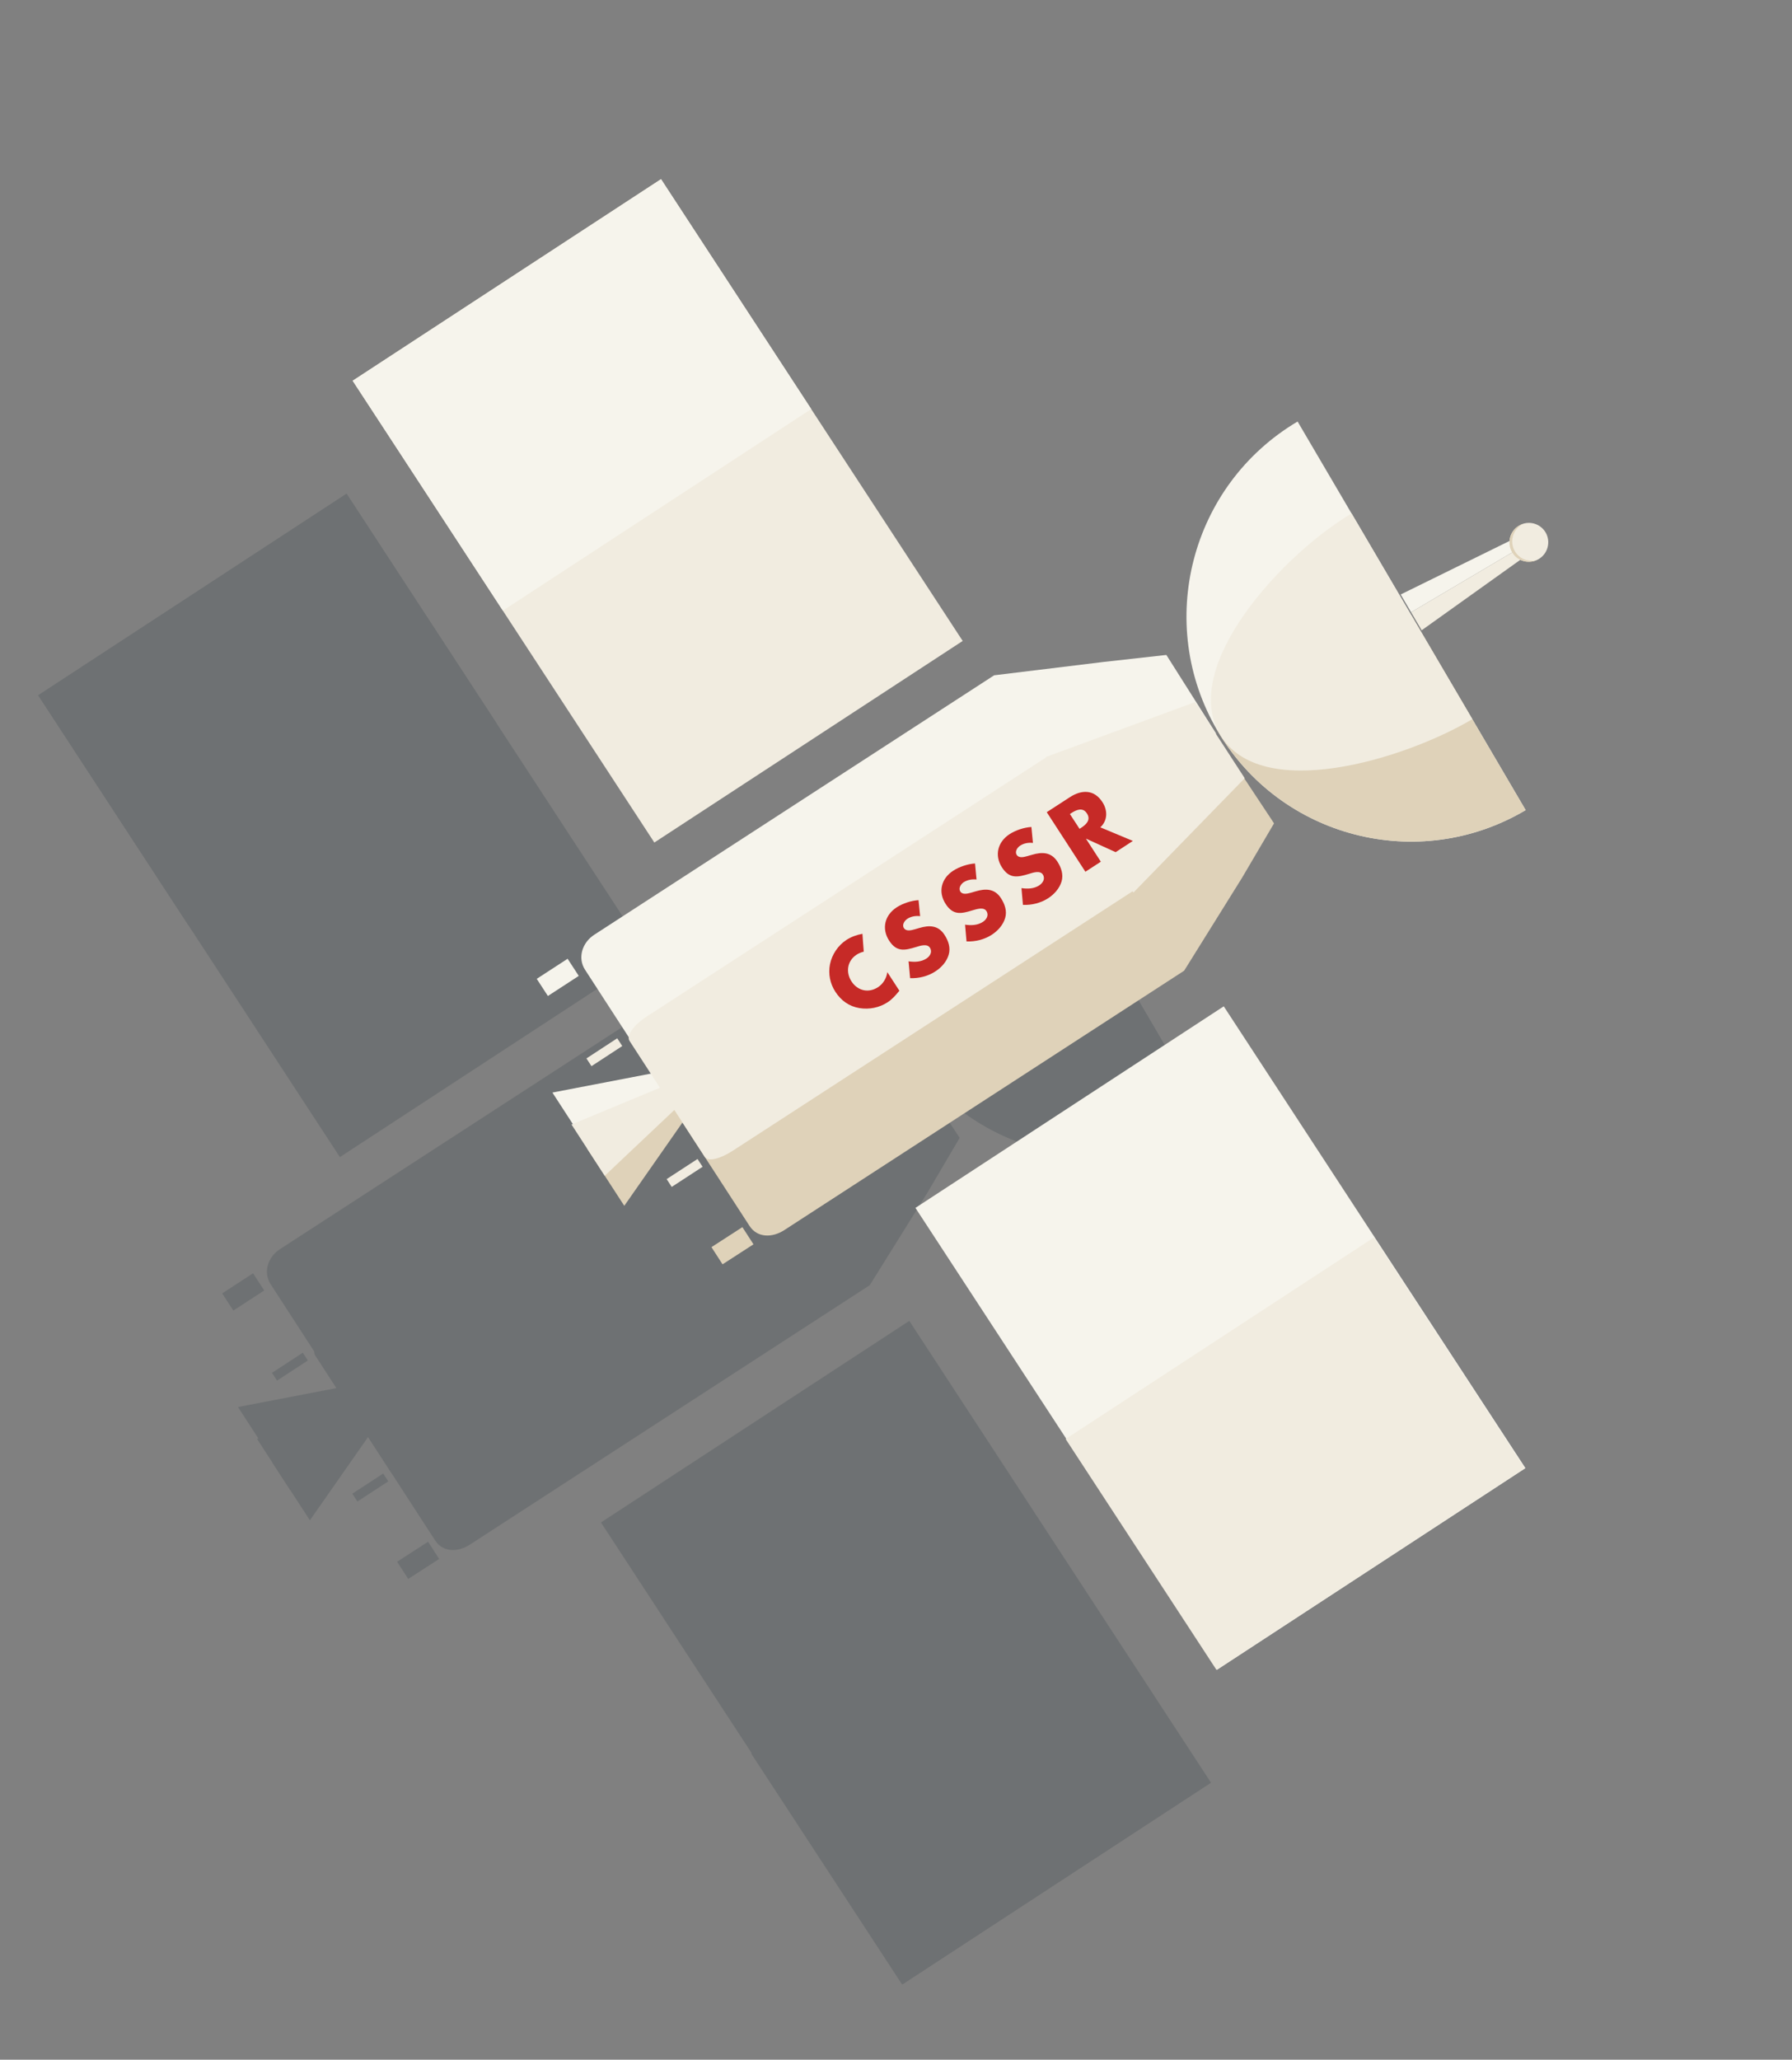 <?xml version="1.0" encoding="utf-8"?>
<!-- Generator: Adobe Illustrator 15.0.0, SVG Export Plug-In . SVG Version: 6.00 Build 0)  -->
<!DOCTYPE svg PUBLIC "-//W3C//DTD SVG 1.1//EN" "http://www.w3.org/Graphics/SVG/1.1/DTD/svg11.dtd">
<svg version="1.1" id="Layer_1" xmlns="http://www.w3.org/2000/svg" xmlns:xlink="http://www.w3.org/1999/xlink" x="0px" y="0px"
	 width="85.5px" height="98.243px" viewBox="193.713 0 85.5 98.243" enable-background="new 193.713 0 85.5 98.243"
	 xml:space="preserve">
<rect x="193.713" y="0" width="85.5" height="98.243" fill="#808080" stroke="none"/>
<g>
	<g opacity="0.15">
		
			<rect x="204.749" y="60.685" transform="matrix(-0.545 -0.838 0.838 -0.545 265.58 267.163)" fill="#081D27" width="0.976" height="1.758"/>
		<path fill="#081D27" d="M236.351,48.945"/>
		<path fill="#081D27" d="M234.362,46.239l-2.992,0.334l-5.224,0.637l-19.078,12.374c-0.574,0.369-0.812,1.104-0.438,1.676
			l3.201,4.936l-4.762,0.916l1.726,2.66l29.943-19.779"/>
		
			<rect x="213.135" y="73.608" transform="matrix(-0.543 -0.84 0.84 -0.543 267.092 294.313)" fill="#081D27" width="0.975" height="1.757"/>
		<path fill="#081D27" d="M236.613,49.911c0.017,0.027,0.034,0.055,0.05,0.083l-29.945,19.778l1.781,2.742l2.776-3.973l3.201,4.935
			c0.37,0.57,1.083,0.569,1.656,0.198L235.211,61.3l2.762-4.431l1.526-2.595l-0.09-0.14"/>
		<path fill="#081D27" d="M237.353,51.014"/>
		
			<rect x="207.331" y="64.283" transform="matrix(-0.547 -0.837 0.837 -0.547 266.537 274.55)" fill="#081D27" width="0.441" height="1.755"/>
		
			<rect x="211.136" y="70.12" transform="matrix(-0.546 -0.838 0.838 -0.546 267.285 286.834)" fill="#081D27" width="0.444" height="1.758"/>
		<path fill="#081D27" d="M235.782,48.546l-0.042-0.062l-2.59,0.955l-4.55,1.671l0.014,0.022l-19.077,12.375
			c-0.573,0.373-0.956,0.883-0.787,1.142l1.45,2.234l-4.219,1.753l0.78,1.204l0.805,1.241l3.321-3.138l1.45,2.235
			c0.166,0.259,0.766,0.079,1.338-0.291l19.076-12.375l0.04,0.061l3.382-3.475l1.926-1.977l-0.037-0.062"/>
		<path fill="#081D27" d="M218.313,60.994c-0.09,0.457,0.005,0.924,0.257,1.311c0.273,0.421,0.655,0.697,1.15,0.779
			c0.469,0.075,0.941-0.019,1.337-0.275c0.229-0.148,0.371-0.32,0.568-0.553l-0.576-0.887c-0.036,0.285-0.202,0.559-0.439,0.714
			c-0.459,0.301-0.98,0.174-1.271-0.273c-0.285-0.441-0.203-0.985,0.248-1.277c0.104-0.068,0.222-0.114,0.338-0.142
			c-0.021-0.291-0.047-0.573-0.063-0.851c-0.275,0.05-0.529,0.141-0.766,0.293C218.698,60.093,218.407,60.527,218.313,60.994z"/>
		<path fill="#081D27" d="M222.614,58.698c-0.208-0.026-0.432,0.011-0.612,0.128c-0.134,0.09-0.265,0.287-0.16,0.444
			c0.108,0.166,0.347,0.102,0.505,0.059l0.225-0.065c0.47-0.141,0.904-0.139,1.202,0.321c0.186,0.284,0.304,0.615,0.202,0.957
			c-0.1,0.332-0.344,0.604-0.633,0.79c-0.355,0.233-0.786,0.339-1.207,0.323l-0.073-0.802c0.291,0.042,0.595,0.031,0.847-0.13
			c0.176-0.112,0.301-0.32,0.171-0.52c-0.132-0.208-0.471-0.091-0.656-0.034c-0.551,0.168-0.933,0.248-1.289-0.302
			c-0.374-0.578-0.208-1.22,0.36-1.59c0.287-0.186,0.697-0.322,1.042-0.342L222.614,58.698z"/>
		<path fill="#081D27" d="M225.305,56.95c-0.206-0.023-0.431,0.014-0.611,0.128c-0.136,0.089-0.262,0.287-0.162,0.447
			c0.109,0.164,0.349,0.097,0.506,0.056l0.224-0.065c0.472-0.14,0.907-0.14,1.206,0.32c0.183,0.283,0.305,0.618,0.201,0.957
			c-0.1,0.331-0.346,0.603-0.631,0.789c-0.359,0.233-0.787,0.338-1.21,0.323l-0.07-0.801c0.29,0.043,0.595,0.033,0.848-0.131
			c0.174-0.112,0.301-0.317,0.171-0.519c-0.134-0.206-0.47-0.088-0.659-0.035c-0.547,0.17-0.93,0.249-1.286-0.302
			c-0.375-0.574-0.209-1.219,0.362-1.587c0.284-0.186,0.693-0.322,1.04-0.345L225.305,56.95z"/>
		<path fill="#081D27" d="M227.997,55.206c-0.209-0.025-0.431,0.012-0.611,0.13c-0.135,0.087-0.266,0.283-0.162,0.442
			c0.108,0.167,0.349,0.1,0.503,0.057l0.227-0.064c0.471-0.14,0.905-0.137,1.207,0.32c0.183,0.283,0.301,0.619,0.201,0.956
			c-0.102,0.333-0.348,0.605-0.632,0.792c-0.359,0.232-0.787,0.339-1.21,0.322l-0.071-0.8c0.292,0.043,0.595,0.033,0.847-0.13
			c0.174-0.114,0.301-0.319,0.173-0.52c-0.135-0.205-0.471-0.089-0.657-0.031c-0.551,0.167-0.935,0.245-1.291-0.304
			c-0.372-0.577-0.207-1.22,0.362-1.59c0.287-0.185,0.694-0.322,1.04-0.341L227.997,55.206z"/>
		<path fill="#081D27" d="M232.764,55.11l-0.822,0.536l-1.405-0.64l-0.008,0.002l0.707,1.093l-0.737,0.479l-1.843-2.841l1.104-0.716
			c0.56-0.364,1.159-0.374,1.552,0.236c0.253,0.39,0.256,0.873-0.1,1.203L232.764,55.11z M230.221,54.534l0.069-0.046
			c0.242-0.157,0.485-0.378,0.284-0.687c-0.199-0.311-0.499-0.178-0.741-0.023l-0.073,0.049L230.221,54.534z"/>
		<polygon fill="#081D27" points="250.926,40.709 245.543,43.355 246.04,44.202 251.19,41.156 		"/>
		<polygon fill="#081D27" points="251.434,41.571 251.19,41.156 246.04,44.202 246.545,45.062 		"/>
		<path fill="#081D27" d="M252.125,41.668c-0.438,0.26-1.006,0.114-1.266-0.327c-0.259-0.441-0.111-1.01,0.33-1.271
			c0.44-0.262,1.007-0.115,1.268,0.326C252.714,40.836,252.568,41.407,252.125,41.668z"/>
		<path fill="#081D27" d="M250.992,41.295c-0.261-0.442-0.112-1.013,0.329-1.271c0.032-0.02,0.065-0.032,0.099-0.045
			c-0.08,0.02-0.157,0.049-0.23,0.092c-0.441,0.262-0.587,0.831-0.33,1.271c0.239,0.41,0.744,0.56,1.169,0.372
			C251.635,41.82,251.206,41.659,250.992,41.295z"/>
		<path fill="#081D27" d="M240.624,35.106c-5.114,3.028-6.825,9.63-3.821,14.75c3.008,5.118,9.59,6.814,14.703,3.785L240.624,35.106
			z"/>
		<path fill="#081D27" d="M246.057,44.354l-9.263,5.48c0.004,0.006,0.008,0.013,0.009,0.021c3.008,5.118,9.59,6.814,14.703,3.785
			L246.057,44.354z"/>
		<path fill="#081D27" d="M243.201,39.491c-3.274,1.936-8.203,7.266-6.28,10.542c1.924,3.277,8.764,1.207,12.04-0.73L243.201,39.491
			z"/>
		
			<rect x="223.726" y="70.022" transform="matrix(-0.547 -0.837 0.837 -0.547 300.551 320.205)" fill="#081D27" width="26.317" height="17.576"/>
		
			<rect x="233.899" y="75.529" transform="matrix(-0.547 -0.837 0.837 -0.547 301.476 331.739)" fill="#081D27" width="13.158" height="17.576"/>
		
			<rect x="196.882" y="30.575" transform="matrix(-0.547 -0.837 0.837 -0.547 292.033 236.705)" fill="#081D27" width="26.317" height="17.577"/>
		
			<rect x="199.872" y="25.051" transform="matrix(-0.547 -0.837 0.837 -0.547 291.065 225.126)" fill="#081D27" width="13.098" height="17.577"/>
	</g>
	<g>
		<g>
			
				<rect x="219.749" y="45.685" transform="matrix(-0.545 -0.838 0.838 -0.545 301.333 256.554)" fill="#F6F4EC" width="0.976" height="1.758"/>
			<path fill="#F6F4EC" d="M251.351,33.945"/>
			<path fill="#F6F4EC" d="M249.362,31.239l-2.992,0.334l-5.224,0.637l-19.078,12.374c-0.574,0.369-0.812,1.104-0.438,1.676
				l3.201,4.936l-4.762,0.916l1.726,2.66l29.943-19.779"/>
			<g>
				
					<rect x="228.135" y="58.608" transform="matrix(-0.543 -0.84 0.84 -0.543 302.834 283.762)" fill="#DFD2B9" width="0.975" height="1.757"/>
				<path fill="#DFD2B9" d="M251.613,34.911c0.017,0.027,0.034,0.055,0.05,0.083l-29.945,19.778l1.781,2.742l2.776-3.973
					l3.201,4.935c0.37,0.57,1.083,0.569,1.656,0.198L250.211,46.3l2.762-4.431l1.526-2.595l-0.09-0.14"/>
				<path fill="#DFD2B9" d="M252.353,36.014"/>
			</g>
			
				<rect x="222.331" y="49.283" transform="matrix(-0.547 -0.837 0.837 -0.547 302.299 263.902)" fill="#F1ECE0" width="0.441" height="1.755"/>
			
				<rect x="226.136" y="55.12" transform="matrix(-0.546 -0.838 0.838 -0.546 303.042 276.21)" fill="#F1ECE0" width="0.444" height="1.758"/>
			<path fill="#F1ECE0" d="M250.782,33.546l-0.042-0.062l-2.59,0.955l-4.55,1.671l0.014,0.022l-19.077,12.375
				c-0.573,0.373-0.956,0.883-0.787,1.142l1.45,2.234l-4.219,1.753l0.78,1.204l0.805,1.241l3.321-3.138l1.45,2.235
				c0.166,0.259,0.766,0.079,1.338-0.291l19.076-12.375l0.04,0.061l3.382-3.475l1.926-1.977l-0.037-0.062"/>
			<g>
				<path fill="#C62A27" d="M233.313,45.994c-0.09,0.457,0.005,0.924,0.257,1.311c0.273,0.421,0.655,0.697,1.15,0.779
					c0.469,0.075,0.941-0.019,1.337-0.275c0.229-0.148,0.371-0.32,0.568-0.553l-0.576-0.887c-0.036,0.285-0.202,0.559-0.439,0.714
					c-0.459,0.301-0.98,0.174-1.271-0.273c-0.285-0.441-0.203-0.985,0.248-1.277c0.104-0.068,0.222-0.114,0.338-0.142
					c-0.021-0.291-0.047-0.573-0.063-0.851c-0.275,0.05-0.529,0.141-0.766,0.293C233.698,45.093,233.407,45.527,233.313,45.994z"/>
				<path fill="#C62A27" d="M237.614,43.698c-0.208-0.026-0.432,0.011-0.612,0.128c-0.134,0.09-0.265,0.287-0.16,0.444
					c0.108,0.166,0.347,0.102,0.505,0.059l0.225-0.065c0.47-0.141,0.904-0.139,1.202,0.321c0.186,0.284,0.304,0.615,0.202,0.957
					c-0.1,0.332-0.344,0.604-0.633,0.79c-0.355,0.233-0.786,0.339-1.207,0.323l-0.073-0.802c0.291,0.042,0.595,0.031,0.847-0.13
					c0.176-0.112,0.301-0.32,0.171-0.52c-0.132-0.208-0.471-0.091-0.656-0.034c-0.551,0.168-0.933,0.248-1.289-0.302
					c-0.374-0.578-0.208-1.22,0.36-1.59c0.287-0.186,0.697-0.322,1.042-0.342L237.614,43.698z"/>
				<path fill="#C62A27" d="M240.305,41.95c-0.206-0.023-0.431,0.014-0.611,0.128c-0.136,0.089-0.262,0.287-0.162,0.447
					c0.109,0.164,0.349,0.097,0.506,0.056l0.224-0.065c0.472-0.14,0.907-0.14,1.206,0.32c0.183,0.283,0.305,0.618,0.201,0.957
					c-0.1,0.331-0.346,0.603-0.631,0.789c-0.359,0.233-0.787,0.338-1.21,0.323l-0.07-0.801c0.29,0.043,0.595,0.033,0.848-0.131
					c0.174-0.112,0.301-0.317,0.171-0.519c-0.134-0.206-0.47-0.088-0.659-0.035c-0.547,0.17-0.93,0.249-1.286-0.302
					c-0.375-0.574-0.209-1.219,0.362-1.587c0.284-0.186,0.693-0.322,1.04-0.345L240.305,41.95z"/>
				<path fill="#C62A27" d="M242.997,40.206c-0.209-0.025-0.431,0.012-0.611,0.13c-0.135,0.087-0.266,0.283-0.162,0.442
					c0.108,0.167,0.349,0.1,0.503,0.057l0.227-0.064c0.471-0.14,0.905-0.137,1.207,0.32c0.183,0.283,0.301,0.619,0.201,0.956
					c-0.102,0.333-0.348,0.605-0.632,0.792c-0.359,0.232-0.787,0.339-1.21,0.322l-0.071-0.8c0.292,0.043,0.595,0.033,0.847-0.13
					c0.174-0.114,0.301-0.319,0.173-0.52c-0.135-0.205-0.471-0.089-0.657-0.031c-0.551,0.167-0.935,0.245-1.291-0.304
					c-0.372-0.577-0.207-1.22,0.362-1.59c0.287-0.185,0.694-0.322,1.04-0.341L242.997,40.206z"/>
				<path fill="#C62A27" d="M247.764,40.11l-0.822,0.536l-1.405-0.64l-0.008,0.002l0.707,1.093l-0.737,0.479l-1.843-2.841
					l1.104-0.716c0.56-0.364,1.159-0.374,1.552,0.236c0.253,0.39,0.256,0.873-0.1,1.203L247.764,40.11z M245.221,39.534l0.069-0.046
					c0.242-0.157,0.485-0.378,0.284-0.687c-0.199-0.311-0.499-0.178-0.741-0.023l-0.073,0.049L245.221,39.534z"/>
			</g>
			<polygon fill="#F6F4EC" points="265.926,25.709 260.543,28.355 261.04,29.202 266.19,26.156 			"/>
			<polygon fill="#F1ECE0" points="266.434,26.571 266.19,26.156 261.04,29.202 261.545,30.062 			"/>
			<path fill="#F1ECE0" d="M267.125,26.668c-0.438,0.26-1.006,0.114-1.266-0.327c-0.259-0.441-0.111-1.01,0.33-1.271
				c0.44-0.262,1.007-0.115,1.268,0.326C267.714,25.836,267.568,26.407,267.125,26.668z"/>
			<path fill="#DFD2B9" d="M265.992,26.295c-0.261-0.442-0.112-1.013,0.329-1.271c0.032-0.02,0.065-0.032,0.099-0.045
				c-0.08,0.02-0.157,0.049-0.23,0.092c-0.441,0.262-0.587,0.831-0.33,1.271c0.239,0.41,0.744,0.56,1.169,0.372
				C266.635,26.82,266.206,26.659,265.992,26.295z"/>
			<path fill="#F6F4EC" d="M255.624,20.106c-5.114,3.028-6.825,9.63-3.821,14.75c3.008,5.118,9.59,6.814,14.703,3.785
				L255.624,20.106z"/>
			<path fill="#DFD2B9" d="M261.057,29.354l-9.263,5.48c0.004,0.006,0.008,0.013,0.009,0.021c3.008,5.118,9.59,6.814,14.703,3.785
				L261.057,29.354z"/>
			<path fill="#F1ECE0" d="M258.201,24.491c-3.274,1.936-8.203,7.266-6.28,10.542c1.924,3.277,8.764,1.207,12.04-0.73
				L258.201,24.491z"/>
			
				<rect x="238.726" y="55.022" transform="matrix(-0.547 -0.837 0.837 -0.547 336.315 309.551)" fill="#F6F4EC" width="26.317" height="17.576"/>
			
				<rect x="248.899" y="60.529" transform="matrix(-0.547 -0.837 0.837 -0.547 337.239 321.088)" fill="#F1ECE0" width="13.158" height="17.576"/>
			
				<rect x="211.882" y="15.575" transform="matrix(-0.547 -0.837 0.837 -0.547 327.796 226.051)" fill="#F1ECE0" width="26.317" height="17.577"/>
			
				<rect x="214.872" y="10.051" transform="matrix(-0.547 -0.837 0.837 -0.547 326.829 214.471)" fill="#F6F4EC" width="13.098" height="17.577"/>
		</g>
	</g>
</g>
</svg>

